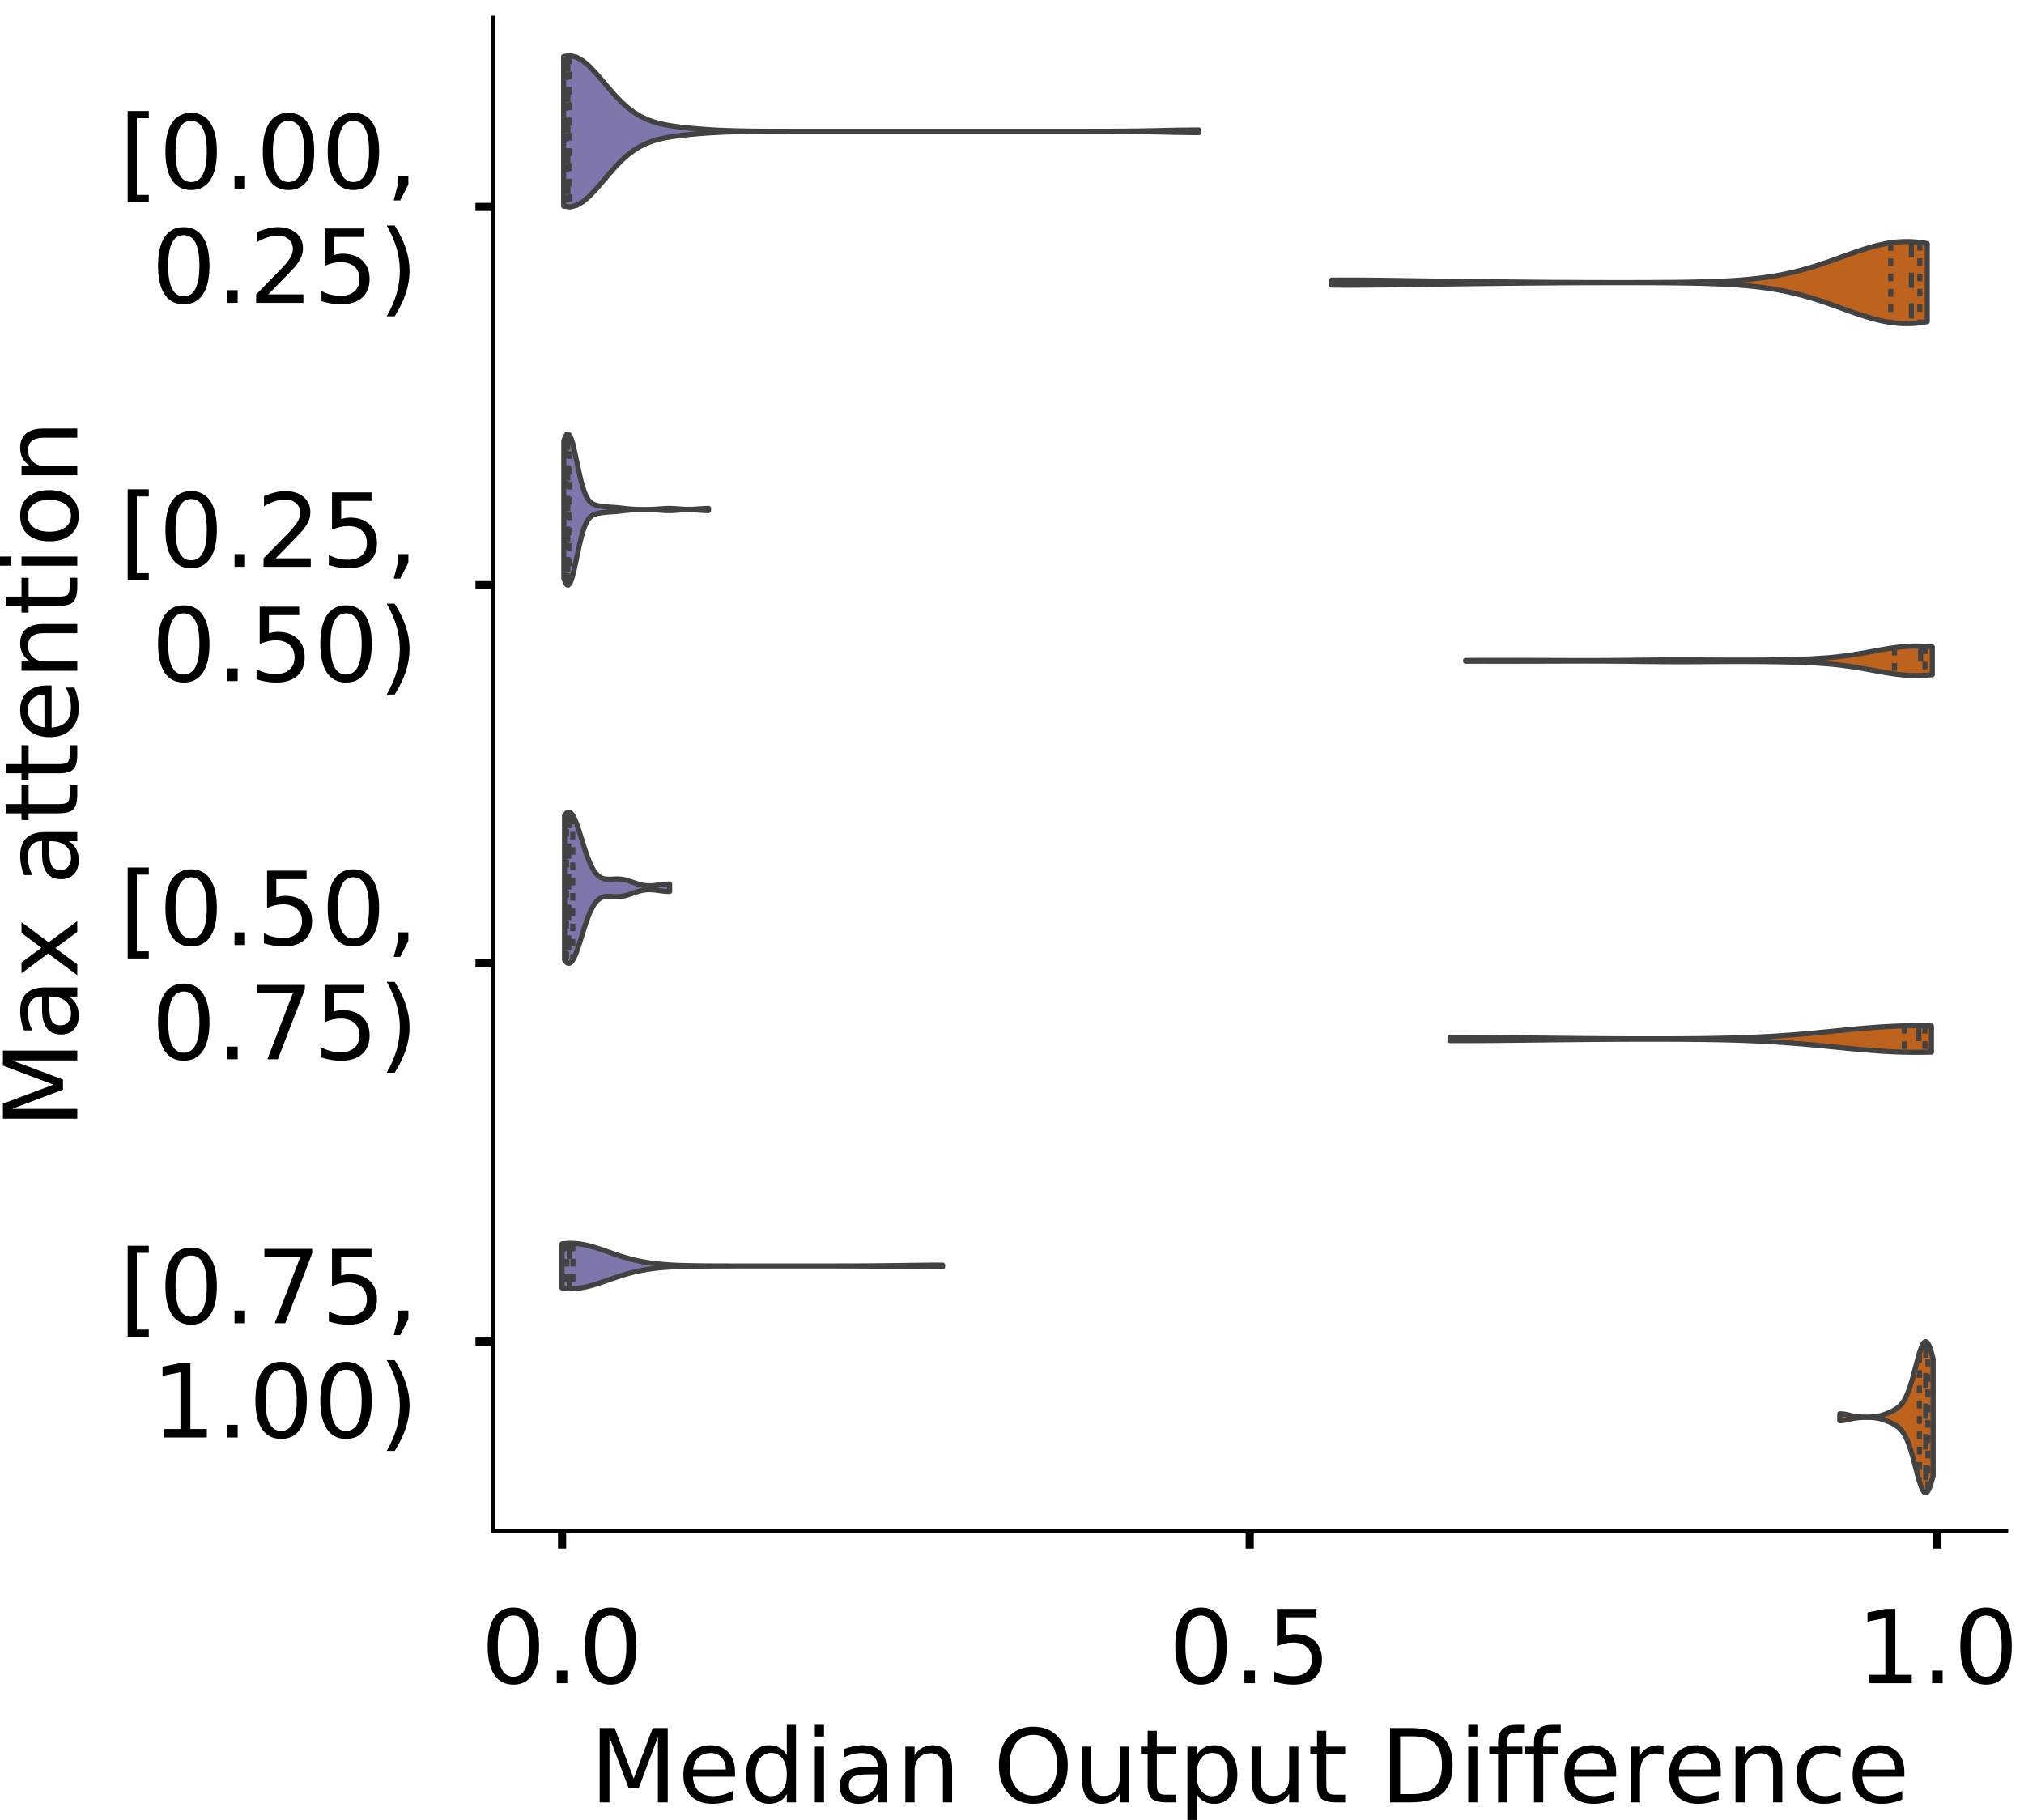 <?xml version="1.0" encoding="utf-8" standalone="no"?>
<!DOCTYPE svg PUBLIC "-//W3C//DTD SVG 1.1//EN"
  "http://www.w3.org/Graphics/SVG/1.1/DTD/svg11.dtd">
<!-- Created with matplotlib (https://matplotlib.org/) -->
<svg height="356.753pt" version="1.1" viewBox="0 0 396.753 356.753" width="396.753pt" xmlns="http://www.w3.org/2000/svg" xmlns:xlink="http://www.w3.org/1999/xlink">
 <defs>
  <style type="text/css">
*{stroke-linecap:butt;stroke-linejoin:round;}
  </style>
 </defs>
 <g id="figure_1">
  <g id="patch_1">
   <path d="M 0 356.753 
L 396.753 356.753 
L 396.753 0 
L 0 0 
z
" style="fill:#ffffff;"/>
  </g>
  <g id="axes_1">
   <g id="patch_2">
    <path d="M 96.7 300.053 
L 393.253 300.053 
L 393.253 3.5 
L 96.7 3.5 
z
" style="fill:#ffffff;"/>
   </g>
   <g id="PolyCollection_1">
    <defs>
     <path d="M 110.486 -316.341 
L 110.486 -345.683 
L 111.744 -345.839 
L 113.002 -345.542 
L 114.26 -344.825 
L 115.517 -343.759 
L 116.775 -342.442 
L 118.033 -340.985 
L 119.291 -339.495 
L 120.548 -338.064 
L 121.806 -336.762 
L 123.064 -335.631 
L 124.322 -334.687 
L 125.579 -333.927 
L 126.837 -333.332 
L 128.095 -332.874 
L 129.353 -332.523 
L 130.611 -332.253 
L 131.868 -332.04 
L 133.126 -331.866 
L 134.384 -331.72 
L 135.642 -331.594 
L 136.899 -331.484 
L 138.157 -331.388 
L 139.415 -331.306 
L 140.673 -331.236 
L 141.93 -331.179 
L 143.188 -331.133 
L 144.446 -331.097 
L 145.704 -331.071 
L 146.961 -331.051 
L 148.219 -331.037 
L 149.477 -331.028 
L 150.735 -331.022 
L 151.992 -331.018 
L 153.25 -331.015 
L 154.508 -331.014 
L 155.766 -331.013 
L 157.023 -331.012 
L 158.281 -331.012 
L 159.539 -331.012 
L 160.797 -331.012 
L 162.054 -331.012 
L 163.312 -331.012 
L 164.57 -331.012 
L 165.828 -331.012 
L 167.085 -331.012 
L 168.343 -331.012 
L 169.601 -331.012 
L 170.859 -331.012 
L 172.116 -331.012 
L 173.374 -331.012 
L 174.632 -331.012 
L 175.89 -331.012 
L 177.147 -331.012 
L 178.405 -331.012 
L 179.663 -331.012 
L 180.921 -331.012 
L 182.178 -331.012 
L 183.436 -331.012 
L 184.694 -331.012 
L 185.952 -331.012 
L 187.209 -331.012 
L 188.467 -331.012 
L 189.725 -331.012 
L 190.983 -331.012 
L 192.24 -331.012 
L 193.498 -331.012 
L 194.756 -331.012 
L 196.014 -331.012 
L 197.271 -331.012 
L 198.529 -331.012 
L 199.787 -331.012 
L 201.045 -331.012 
L 202.302 -331.012 
L 203.56 -331.012 
L 204.818 -331.012 
L 206.076 -331.012 
L 207.333 -331.012 
L 208.591 -331.012 
L 209.849 -331.012 
L 211.107 -331.013 
L 212.364 -331.013 
L 213.622 -331.014 
L 214.88 -331.016 
L 216.138 -331.019 
L 217.395 -331.023 
L 218.653 -331.029 
L 219.911 -331.038 
L 221.169 -331.049 
L 222.426 -331.064 
L 223.684 -331.083 
L 224.942 -331.105 
L 226.2 -331.131 
L 227.457 -331.158 
L 228.715 -331.186 
L 229.973 -331.213 
L 231.231 -331.236 
L 232.488 -331.254 
L 233.746 -331.265 
L 235.004 -331.269 
L 235.004 -330.755 
L 235.004 -330.755 
L 233.746 -330.758 
L 232.488 -330.769 
L 231.231 -330.788 
L 229.973 -330.811 
L 228.715 -330.838 
L 227.457 -330.866 
L 226.2 -330.893 
L 224.942 -330.919 
L 223.684 -330.941 
L 222.426 -330.96 
L 221.169 -330.975 
L 219.911 -330.986 
L 218.653 -330.995 
L 217.395 -331.001 
L 216.138 -331.005 
L 214.88 -331.008 
L 213.622 -331.009 
L 212.364 -331.01 
L 211.107 -331.011 
L 209.849 -331.011 
L 208.591 -331.012 
L 207.333 -331.012 
L 206.076 -331.012 
L 204.818 -331.012 
L 203.56 -331.012 
L 202.302 -331.012 
L 201.045 -331.012 
L 199.787 -331.012 
L 198.529 -331.012 
L 197.271 -331.012 
L 196.014 -331.012 
L 194.756 -331.012 
L 193.498 -331.012 
L 192.24 -331.012 
L 190.983 -331.012 
L 189.725 -331.012 
L 188.467 -331.012 
L 187.209 -331.012 
L 185.952 -331.012 
L 184.694 -331.012 
L 183.436 -331.012 
L 182.178 -331.012 
L 180.921 -331.012 
L 179.663 -331.012 
L 178.405 -331.012 
L 177.147 -331.012 
L 175.89 -331.012 
L 174.632 -331.012 
L 173.374 -331.012 
L 172.116 -331.012 
L 170.859 -331.012 
L 169.601 -331.012 
L 168.343 -331.012 
L 167.085 -331.012 
L 165.828 -331.012 
L 164.57 -331.012 
L 163.312 -331.012 
L 162.054 -331.012 
L 160.797 -331.012 
L 159.539 -331.012 
L 158.281 -331.012 
L 157.023 -331.011 
L 155.766 -331.011 
L 154.508 -331.01 
L 153.25 -331.008 
L 151.992 -331.006 
L 150.735 -331.002 
L 149.477 -330.996 
L 148.219 -330.986 
L 146.961 -330.973 
L 145.704 -330.953 
L 144.446 -330.926 
L 143.188 -330.891 
L 141.93 -330.845 
L 140.673 -330.788 
L 139.415 -330.718 
L 138.157 -330.636 
L 136.899 -330.54 
L 135.642 -330.43 
L 134.384 -330.304 
L 133.126 -330.157 
L 131.868 -329.984 
L 130.611 -329.771 
L 129.353 -329.5 
L 128.095 -329.15 
L 126.837 -328.692 
L 125.579 -328.097 
L 124.322 -327.337 
L 123.064 -326.393 
L 121.806 -325.262 
L 120.548 -323.959 
L 119.291 -322.528 
L 118.033 -321.038 
L 116.775 -319.581 
L 115.517 -318.265 
L 114.26 -317.199 
L 113.002 -316.482 
L 111.744 -316.184 
L 110.486 -316.341 
z
" id="mcea68ab63d" style="stroke:#424242;"/>
    </defs>
    <g clip-path="url(#p27e01ca721)">
     <use style="fill:#7c78ab;stroke:#424242;" x="0" xlink:href="#mcea68ab63d" y="356.753"/>
    </g>
   </g>
   <g id="PolyCollection_2">
    <defs>
     <path d="M 261.026 -300.867 
L 261.026 -301.846 
L 262.205 -301.855 
L 263.385 -301.86 
L 264.564 -301.862 
L 265.743 -301.86 
L 266.923 -301.854 
L 268.102 -301.845 
L 269.281 -301.834 
L 270.461 -301.821 
L 271.64 -301.805 
L 272.82 -301.788 
L 273.999 -301.771 
L 275.178 -301.752 
L 276.358 -301.734 
L 277.537 -301.716 
L 278.716 -301.698 
L 279.896 -301.68 
L 281.075 -301.663 
L 282.254 -301.647 
L 283.434 -301.631 
L 284.613 -301.615 
L 285.793 -301.6 
L 286.972 -301.586 
L 288.151 -301.572 
L 289.331 -301.558 
L 290.51 -301.544 
L 291.689 -301.531 
L 292.869 -301.517 
L 294.048 -301.504 
L 295.227 -301.492 
L 296.407 -301.479 
L 297.586 -301.467 
L 298.766 -301.455 
L 299.945 -301.444 
L 301.124 -301.434 
L 302.304 -301.424 
L 303.483 -301.415 
L 304.662 -301.407 
L 305.842 -301.4 
L 307.021 -301.393 
L 308.2 -301.387 
L 309.38 -301.382 
L 310.559 -301.378 
L 311.739 -301.375 
L 312.918 -301.372 
L 314.097 -301.369 
L 315.277 -301.368 
L 316.456 -301.367 
L 317.635 -301.367 
L 318.815 -301.367 
L 319.994 -301.368 
L 321.173 -301.37 
L 322.353 -301.373 
L 323.532 -301.377 
L 324.712 -301.383 
L 325.891 -301.39 
L 327.07 -301.398 
L 328.25 -301.409 
L 329.429 -301.423 
L 330.608 -301.44 
L 331.788 -301.46 
L 332.967 -301.485 
L 334.146 -301.516 
L 335.326 -301.552 
L 336.505 -301.595 
L 337.685 -301.647 
L 338.864 -301.709 
L 340.043 -301.781 
L 341.223 -301.866 
L 342.402 -301.965 
L 343.581 -302.081 
L 344.761 -302.214 
L 345.94 -302.367 
L 347.119 -302.541 
L 348.299 -302.738 
L 349.478 -302.959 
L 350.658 -303.207 
L 351.837 -303.48 
L 353.016 -303.78 
L 354.196 -304.106 
L 355.375 -304.457 
L 356.554 -304.831 
L 357.734 -305.225 
L 358.913 -305.634 
L 360.092 -306.055 
L 361.272 -306.481 
L 362.451 -306.905 
L 363.631 -307.32 
L 364.81 -307.719 
L 365.989 -308.093 
L 367.169 -308.434 
L 368.348 -308.734 
L 369.527 -308.986 
L 370.707 -309.183 
L 371.886 -309.319 
L 373.066 -309.392 
L 374.245 -309.397 
L 375.424 -309.336 
L 376.604 -309.207 
L 377.783 -309.016 
L 377.783 -293.697 
L 377.783 -293.697 
L 376.604 -293.506 
L 375.424 -293.377 
L 374.245 -293.316 
L 373.066 -293.321 
L 371.886 -293.394 
L 370.707 -293.53 
L 369.527 -293.727 
L 368.348 -293.979 
L 367.169 -294.279 
L 365.989 -294.62 
L 364.81 -294.994 
L 363.631 -295.393 
L 362.451 -295.808 
L 361.272 -296.232 
L 360.092 -296.658 
L 358.913 -297.079 
L 357.734 -297.488 
L 356.554 -297.882 
L 355.375 -298.256 
L 354.196 -298.607 
L 353.016 -298.933 
L 351.837 -299.233 
L 350.658 -299.506 
L 349.478 -299.754 
L 348.299 -299.975 
L 347.119 -300.172 
L 345.94 -300.346 
L 344.761 -300.499 
L 343.581 -300.632 
L 342.402 -300.748 
L 341.223 -300.847 
L 340.043 -300.932 
L 338.864 -301.004 
L 337.685 -301.066 
L 336.505 -301.118 
L 335.326 -301.161 
L 334.146 -301.197 
L 332.967 -301.228 
L 331.788 -301.253 
L 330.608 -301.273 
L 329.429 -301.29 
L 328.25 -301.304 
L 327.07 -301.315 
L 325.891 -301.323 
L 324.712 -301.33 
L 323.532 -301.336 
L 322.353 -301.34 
L 321.173 -301.343 
L 319.994 -301.345 
L 318.815 -301.346 
L 317.635 -301.346 
L 316.456 -301.346 
L 315.277 -301.345 
L 314.097 -301.344 
L 312.918 -301.341 
L 311.739 -301.338 
L 310.559 -301.335 
L 309.38 -301.331 
L 308.2 -301.326 
L 307.021 -301.32 
L 305.842 -301.313 
L 304.662 -301.306 
L 303.483 -301.298 
L 302.304 -301.289 
L 301.124 -301.279 
L 299.945 -301.269 
L 298.766 -301.258 
L 297.586 -301.246 
L 296.407 -301.234 
L 295.227 -301.221 
L 294.048 -301.209 
L 292.869 -301.196 
L 291.689 -301.182 
L 290.51 -301.169 
L 289.331 -301.155 
L 288.151 -301.141 
L 286.972 -301.127 
L 285.793 -301.113 
L 284.613 -301.098 
L 283.434 -301.082 
L 282.254 -301.066 
L 281.075 -301.05 
L 279.896 -301.033 
L 278.716 -301.015 
L 277.537 -300.997 
L 276.358 -300.979 
L 275.178 -300.961 
L 273.999 -300.942 
L 272.82 -300.925 
L 271.64 -300.908 
L 270.461 -300.892 
L 269.281 -300.879 
L 268.102 -300.868 
L 266.923 -300.859 
L 265.743 -300.853 
L 264.564 -300.851 
L 263.385 -300.853 
L 262.205 -300.858 
L 261.026 -300.867 
z
" id="m9a89333b16" style="stroke:#424242;"/>
    </defs>
    <g clip-path="url(#p27e01ca721)">
     <use style="fill:#be631d;stroke:#424242;" x="0" xlink:href="#m9a89333b16" y="356.753"/>
    </g>
   </g>
   <g id="PolyCollection_3">
    <defs>
     <path d="M 110.519 -243.429 
L 110.519 -270.318 
L 110.805 -271.123 
L 111.092 -271.595 
L 111.378 -271.701 
L 111.665 -271.435 
L 111.952 -270.821 
L 112.238 -269.907 
L 112.525 -268.762 
L 112.811 -267.466 
L 113.098 -266.099 
L 113.384 -264.74 
L 113.671 -263.45 
L 113.958 -262.279 
L 114.244 -261.255 
L 114.531 -260.392 
L 114.817 -259.687 
L 115.104 -259.13 
L 115.391 -258.7 
L 115.677 -258.375 
L 115.964 -258.135 
L 116.25 -257.958 
L 116.537 -257.827 
L 116.823 -257.729 
L 117.11 -257.653 
L 117.397 -257.593 
L 117.683 -257.544 
L 117.97 -257.502 
L 118.256 -257.466 
L 118.543 -257.434 
L 118.829 -257.407 
L 119.116 -257.382 
L 119.403 -257.36 
L 119.689 -257.339 
L 119.976 -257.319 
L 120.262 -257.298 
L 120.549 -257.277 
L 120.835 -257.253 
L 121.122 -257.228 
L 121.409 -257.201 
L 121.695 -257.171 
L 121.982 -257.14 
L 122.268 -257.108 
L 122.555 -257.076 
L 122.842 -257.045 
L 123.128 -257.016 
L 123.415 -256.989 
L 123.701 -256.965 
L 123.988 -256.944 
L 124.274 -256.927 
L 124.561 -256.913 
L 124.848 -256.902 
L 125.134 -256.894 
L 125.421 -256.888 
L 125.707 -256.884 
L 125.994 -256.882 
L 126.28 -256.881 
L 126.567 -256.882 
L 126.854 -256.884 
L 127.14 -256.889 
L 127.427 -256.895 
L 127.713 -256.903 
L 128 -256.914 
L 128.287 -256.928 
L 128.573 -256.944 
L 128.86 -256.962 
L 129.146 -256.983 
L 129.433 -257.004 
L 129.719 -257.026 
L 130.006 -257.046 
L 130.293 -257.064 
L 130.579 -257.078 
L 130.866 -257.087 
L 131.152 -257.091 
L 131.439 -257.088 
L 131.725 -257.08 
L 132.012 -257.067 
L 132.299 -257.05 
L 132.585 -257.03 
L 132.872 -257.009 
L 133.158 -256.988 
L 133.445 -256.968 
L 133.732 -256.95 
L 134.018 -256.935 
L 134.305 -256.923 
L 134.591 -256.915 
L 134.878 -256.912 
L 135.164 -256.912 
L 135.451 -256.916 
L 135.738 -256.924 
L 136.024 -256.935 
L 136.311 -256.95 
L 136.597 -256.968 
L 136.884 -256.988 
L 137.17 -257.009 
L 137.457 -257.031 
L 137.744 -257.05 
L 138.03 -257.067 
L 138.317 -257.08 
L 138.603 -257.088 
L 138.89 -257.091 
L 138.89 -256.656 
L 138.89 -256.656 
L 138.603 -256.659 
L 138.317 -256.667 
L 138.03 -256.68 
L 137.744 -256.697 
L 137.457 -256.716 
L 137.17 -256.738 
L 136.884 -256.759 
L 136.597 -256.779 
L 136.311 -256.797 
L 136.024 -256.812 
L 135.738 -256.823 
L 135.451 -256.831 
L 135.164 -256.835 
L 134.878 -256.835 
L 134.591 -256.832 
L 134.305 -256.824 
L 134.018 -256.812 
L 133.732 -256.797 
L 133.445 -256.779 
L 133.158 -256.759 
L 132.872 -256.738 
L 132.585 -256.717 
L 132.299 -256.697 
L 132.012 -256.68 
L 131.725 -256.667 
L 131.439 -256.659 
L 131.152 -256.656 
L 130.866 -256.66 
L 130.579 -256.669 
L 130.293 -256.683 
L 130.006 -256.701 
L 129.719 -256.721 
L 129.433 -256.743 
L 129.146 -256.764 
L 128.86 -256.785 
L 128.573 -256.803 
L 128.287 -256.819 
L 128 -256.833 
L 127.713 -256.844 
L 127.427 -256.852 
L 127.14 -256.858 
L 126.854 -256.863 
L 126.567 -256.865 
L 126.28 -256.866 
L 125.994 -256.865 
L 125.707 -256.863 
L 125.421 -256.859 
L 125.134 -256.853 
L 124.848 -256.845 
L 124.561 -256.834 
L 124.274 -256.82 
L 123.988 -256.803 
L 123.701 -256.782 
L 123.415 -256.758 
L 123.128 -256.731 
L 122.842 -256.702 
L 122.555 -256.671 
L 122.268 -256.639 
L 121.982 -256.607 
L 121.695 -256.576 
L 121.409 -256.546 
L 121.122 -256.519 
L 120.835 -256.494 
L 120.549 -256.47 
L 120.262 -256.449 
L 119.976 -256.428 
L 119.689 -256.408 
L 119.403 -256.387 
L 119.116 -256.365 
L 118.829 -256.34 
L 118.543 -256.313 
L 118.256 -256.281 
L 117.97 -256.245 
L 117.683 -256.203 
L 117.397 -256.154 
L 117.11 -256.094 
L 116.823 -256.018 
L 116.537 -255.92 
L 116.25 -255.789 
L 115.964 -255.612 
L 115.677 -255.372 
L 115.391 -255.047 
L 115.104 -254.617 
L 114.817 -254.06 
L 114.531 -253.355 
L 114.244 -252.492 
L 113.958 -251.468 
L 113.671 -250.297 
L 113.384 -249.007 
L 113.098 -247.648 
L 112.811 -246.281 
L 112.525 -244.985 
L 112.238 -243.84 
L 111.952 -242.926 
L 111.665 -242.312 
L 111.378 -242.046 
L 111.092 -242.152 
L 110.805 -242.624 
L 110.519 -243.429 
z
" id="m4e1ef1787b" style="stroke:#424242;"/>
    </defs>
    <g clip-path="url(#p27e01ca721)">
     <use style="fill:#7c78ab;stroke:#424242;" x="0" xlink:href="#m4e1ef1787b" y="356.753"/>
    </g>
   </g>
   <g id="PolyCollection_4">
    <defs>
     <path d="M 287.284 -227.143 
L 287.284 -227.294 
L 288.208 -227.296 
L 289.132 -227.298 
L 290.056 -227.3 
L 290.98 -227.301 
L 291.905 -227.302 
L 292.829 -227.303 
L 293.753 -227.304 
L 294.677 -227.304 
L 295.601 -227.303 
L 296.526 -227.303 
L 297.45 -227.302 
L 298.374 -227.301 
L 299.298 -227.3 
L 300.222 -227.298 
L 301.147 -227.296 
L 302.071 -227.294 
L 302.995 -227.291 
L 303.919 -227.288 
L 304.844 -227.285 
L 305.768 -227.282 
L 306.692 -227.279 
L 307.616 -227.276 
L 308.54 -227.273 
L 309.465 -227.271 
L 310.389 -227.27 
L 311.313 -227.27 
L 312.237 -227.271 
L 313.161 -227.273 
L 314.086 -227.277 
L 315.01 -227.282 
L 315.934 -227.288 
L 316.858 -227.295 
L 317.782 -227.303 
L 318.707 -227.313 
L 319.631 -227.323 
L 320.555 -227.334 
L 321.479 -227.344 
L 322.403 -227.355 
L 323.328 -227.365 
L 324.252 -227.375 
L 325.176 -227.383 
L 326.1 -227.39 
L 327.024 -227.396 
L 327.949 -227.399 
L 328.873 -227.401 
L 329.797 -227.401 
L 330.721 -227.4 
L 331.645 -227.397 
L 332.57 -227.393 
L 333.494 -227.387 
L 334.418 -227.381 
L 335.342 -227.375 
L 336.266 -227.369 
L 337.191 -227.363 
L 338.115 -227.358 
L 339.039 -227.355 
L 339.963 -227.352 
L 340.887 -227.352 
L 341.812 -227.352 
L 342.736 -227.355 
L 343.66 -227.359 
L 344.584 -227.366 
L 345.508 -227.374 
L 346.433 -227.384 
L 347.357 -227.396 
L 348.281 -227.41 
L 349.205 -227.426 
L 350.129 -227.444 
L 351.054 -227.466 
L 351.978 -227.491 
L 352.902 -227.52 
L 353.826 -227.554 
L 354.751 -227.593 
L 355.675 -227.64 
L 356.599 -227.695 
L 357.523 -227.758 
L 358.447 -227.832 
L 359.372 -227.917 
L 360.296 -228.014 
L 361.22 -228.124 
L 362.144 -228.246 
L 363.068 -228.38 
L 363.993 -228.525 
L 364.917 -228.681 
L 365.841 -228.844 
L 366.765 -229.012 
L 367.689 -229.182 
L 368.614 -229.35 
L 369.538 -229.511 
L 370.462 -229.661 
L 371.386 -229.796 
L 372.31 -229.911 
L 373.235 -230.002 
L 374.159 -230.067 
L 375.083 -230.101 
L 376.007 -230.104 
L 376.931 -230.076 
L 377.856 -230.016 
L 378.78 -229.927 
L 378.78 -224.51 
L 378.78 -224.51 
L 377.856 -224.42 
L 376.931 -224.36 
L 376.007 -224.332 
L 375.083 -224.335 
L 374.159 -224.37 
L 373.235 -224.434 
L 372.31 -224.525 
L 371.386 -224.64 
L 370.462 -224.775 
L 369.538 -224.925 
L 368.614 -225.087 
L 367.689 -225.254 
L 366.765 -225.424 
L 365.841 -225.592 
L 364.917 -225.756 
L 363.993 -225.911 
L 363.068 -226.057 
L 362.144 -226.191 
L 361.22 -226.313 
L 360.296 -226.422 
L 359.372 -226.519 
L 358.447 -226.604 
L 357.523 -226.678 
L 356.599 -226.742 
L 355.675 -226.796 
L 354.751 -226.843 
L 353.826 -226.883 
L 352.902 -226.917 
L 351.978 -226.946 
L 351.054 -226.97 
L 350.129 -226.992 
L 349.205 -227.011 
L 348.281 -227.027 
L 347.357 -227.041 
L 346.433 -227.052 
L 345.508 -227.062 
L 344.584 -227.071 
L 343.66 -227.077 
L 342.736 -227.081 
L 341.812 -227.084 
L 340.887 -227.085 
L 339.963 -227.084 
L 339.039 -227.082 
L 338.115 -227.078 
L 337.191 -227.073 
L 336.266 -227.067 
L 335.342 -227.061 
L 334.418 -227.055 
L 333.494 -227.049 
L 332.57 -227.044 
L 331.645 -227.039 
L 330.721 -227.036 
L 329.797 -227.035 
L 328.873 -227.035 
L 327.949 -227.037 
L 327.024 -227.041 
L 326.1 -227.046 
L 325.176 -227.053 
L 324.252 -227.061 
L 323.328 -227.071 
L 322.403 -227.081 
L 321.479 -227.092 
L 320.555 -227.103 
L 319.631 -227.113 
L 318.707 -227.124 
L 317.782 -227.133 
L 316.858 -227.141 
L 315.934 -227.149 
L 315.01 -227.155 
L 314.086 -227.16 
L 313.161 -227.163 
L 312.237 -227.165 
L 311.313 -227.166 
L 310.389 -227.166 
L 309.465 -227.165 
L 308.54 -227.163 
L 307.616 -227.161 
L 306.692 -227.158 
L 305.768 -227.155 
L 304.844 -227.152 
L 303.919 -227.148 
L 302.995 -227.145 
L 302.071 -227.143 
L 301.147 -227.14 
L 300.222 -227.138 
L 299.298 -227.137 
L 298.374 -227.135 
L 297.45 -227.134 
L 296.526 -227.133 
L 295.601 -227.133 
L 294.677 -227.133 
L 293.753 -227.133 
L 292.829 -227.133 
L 291.905 -227.134 
L 290.98 -227.135 
L 290.056 -227.136 
L 289.132 -227.138 
L 288.208 -227.14 
L 287.284 -227.143 
z
" id="m20635e3114" style="stroke:#424242;"/>
    </defs>
    <g clip-path="url(#p27e01ca721)">
     <use style="fill:#be631d;stroke:#424242;" x="0" xlink:href="#m20635e3114" y="356.753"/>
    </g>
   </g>
   <g id="PolyCollection_5">
    <defs>
     <path d="M 110.66 -168.609 
L 110.66 -196.861 
L 110.869 -197.167 
L 111.077 -197.388 
L 111.285 -197.521 
L 111.493 -197.563 
L 111.701 -197.514 
L 111.909 -197.375 
L 112.117 -197.15 
L 112.326 -196.843 
L 112.534 -196.46 
L 112.742 -196.008 
L 112.95 -195.496 
L 113.158 -194.933 
L 113.366 -194.328 
L 113.574 -193.692 
L 113.783 -193.035 
L 113.991 -192.366 
L 114.199 -191.695 
L 114.407 -191.03 
L 114.615 -190.379 
L 114.823 -189.75 
L 115.031 -189.149 
L 115.24 -188.579 
L 115.448 -188.046 
L 115.656 -187.551 
L 115.864 -187.097 
L 116.072 -186.684 
L 116.28 -186.313 
L 116.488 -185.983 
L 116.697 -185.692 
L 116.905 -185.439 
L 117.113 -185.222 
L 117.321 -185.037 
L 117.529 -184.883 
L 117.737 -184.756 
L 117.945 -184.655 
L 118.153 -184.575 
L 118.362 -184.514 
L 118.57 -184.47 
L 118.778 -184.44 
L 118.986 -184.421 
L 119.194 -184.413 
L 119.402 -184.411 
L 119.61 -184.415 
L 119.819 -184.423 
L 120.027 -184.433 
L 120.235 -184.443 
L 120.443 -184.453 
L 120.651 -184.46 
L 120.859 -184.463 
L 121.067 -184.463 
L 121.276 -184.457 
L 121.484 -184.445 
L 121.692 -184.427 
L 121.9 -184.402 
L 122.108 -184.37 
L 122.316 -184.332 
L 122.524 -184.287 
L 122.733 -184.235 
L 122.941 -184.178 
L 123.149 -184.116 
L 123.357 -184.049 
L 123.565 -183.98 
L 123.773 -183.907 
L 123.981 -183.834 
L 124.19 -183.76 
L 124.398 -183.686 
L 124.606 -183.614 
L 124.814 -183.545 
L 125.022 -183.478 
L 125.23 -183.416 
L 125.438 -183.359 
L 125.646 -183.307 
L 125.855 -183.261 
L 126.063 -183.221 
L 126.271 -183.188 
L 126.479 -183.161 
L 126.687 -183.14 
L 126.895 -183.127 
L 127.103 -183.119 
L 127.312 -183.117 
L 127.52 -183.121 
L 127.728 -183.13 
L 127.936 -183.144 
L 128.144 -183.162 
L 128.352 -183.184 
L 128.56 -183.208 
L 128.769 -183.234 
L 128.977 -183.262 
L 129.185 -183.291 
L 129.393 -183.319 
L 129.601 -183.346 
L 129.809 -183.372 
L 130.017 -183.396 
L 130.226 -183.417 
L 130.434 -183.435 
L 130.642 -183.448 
L 130.85 -183.458 
L 131.058 -183.463 
L 131.266 -183.464 
L 131.266 -182.006 
L 131.266 -182.006 
L 131.058 -182.007 
L 130.85 -182.012 
L 130.642 -182.022 
L 130.434 -182.036 
L 130.226 -182.053 
L 130.017 -182.074 
L 129.809 -182.098 
L 129.601 -182.124 
L 129.393 -182.152 
L 129.185 -182.18 
L 128.977 -182.208 
L 128.769 -182.236 
L 128.56 -182.262 
L 128.352 -182.287 
L 128.144 -182.308 
L 127.936 -182.326 
L 127.728 -182.34 
L 127.52 -182.349 
L 127.312 -182.353 
L 127.103 -182.351 
L 126.895 -182.344 
L 126.687 -182.33 
L 126.479 -182.309 
L 126.271 -182.282 
L 126.063 -182.249 
L 125.855 -182.209 
L 125.646 -182.163 
L 125.438 -182.111 
L 125.23 -182.054 
L 125.022 -181.992 
L 124.814 -181.926 
L 124.606 -181.856 
L 124.398 -181.784 
L 124.19 -181.711 
L 123.981 -181.637 
L 123.773 -181.563 
L 123.565 -181.491 
L 123.357 -181.421 
L 123.149 -181.354 
L 122.941 -181.292 
L 122.733 -181.235 
L 122.524 -181.184 
L 122.316 -181.139 
L 122.108 -181.1 
L 121.9 -181.068 
L 121.692 -181.043 
L 121.484 -181.025 
L 121.276 -181.014 
L 121.067 -181.008 
L 120.859 -181.007 
L 120.651 -181.011 
L 120.443 -181.018 
L 120.235 -181.027 
L 120.027 -181.037 
L 119.819 -181.047 
L 119.61 -181.055 
L 119.402 -181.059 
L 119.194 -181.058 
L 118.986 -181.049 
L 118.778 -181.031 
L 118.57 -181.001 
L 118.362 -180.957 
L 118.153 -180.896 
L 117.945 -180.816 
L 117.737 -180.714 
L 117.529 -180.587 
L 117.321 -180.433 
L 117.113 -180.249 
L 116.905 -180.031 
L 116.697 -179.778 
L 116.488 -179.487 
L 116.28 -179.157 
L 116.072 -178.786 
L 115.864 -178.373 
L 115.656 -177.919 
L 115.448 -177.425 
L 115.24 -176.891 
L 115.031 -176.322 
L 114.823 -175.72 
L 114.615 -175.091 
L 114.407 -174.441 
L 114.199 -173.776 
L 113.991 -173.105 
L 113.783 -172.436 
L 113.574 -171.778 
L 113.366 -171.142 
L 113.158 -170.538 
L 112.95 -169.974 
L 112.742 -169.462 
L 112.534 -169.01 
L 112.326 -168.627 
L 112.117 -168.32 
L 111.909 -168.095 
L 111.701 -167.956 
L 111.493 -167.907 
L 111.285 -167.95 
L 111.077 -168.082 
L 110.869 -168.303 
L 110.66 -168.609 
z
" id="m2e205c0f30" style="stroke:#424242;"/>
    </defs>
    <g clip-path="url(#p27e01ca721)">
     <use style="fill:#7c78ab;stroke:#424242;" x="0" xlink:href="#m2e205c0f30" y="356.753"/>
    </g>
   </g>
   <g id="PolyCollection_6">
    <defs>
     <path d="M 284.244 -152.773 
L 284.244 -153.387 
L 285.197 -153.388 
L 286.15 -153.389 
L 287.104 -153.388 
L 288.057 -153.386 
L 289.01 -153.383 
L 289.963 -153.379 
L 290.916 -153.373 
L 291.869 -153.367 
L 292.823 -153.36 
L 293.776 -153.352 
L 294.729 -153.344 
L 295.682 -153.335 
L 296.635 -153.325 
L 297.588 -153.315 
L 298.541 -153.304 
L 299.495 -153.293 
L 300.448 -153.282 
L 301.401 -153.271 
L 302.354 -153.259 
L 303.307 -153.248 
L 304.26 -153.237 
L 305.214 -153.226 
L 306.167 -153.216 
L 307.12 -153.205 
L 308.073 -153.195 
L 309.026 -153.186 
L 309.979 -153.177 
L 310.933 -153.169 
L 311.886 -153.161 
L 312.839 -153.153 
L 313.792 -153.146 
L 314.745 -153.14 
L 315.698 -153.134 
L 316.651 -153.129 
L 317.605 -153.125 
L 318.558 -153.121 
L 319.511 -153.117 
L 320.464 -153.115 
L 321.417 -153.113 
L 322.37 -153.111 
L 323.324 -153.111 
L 324.277 -153.111 
L 325.23 -153.111 
L 326.183 -153.113 
L 327.136 -153.116 
L 328.089 -153.119 
L 329.043 -153.124 
L 329.996 -153.129 
L 330.949 -153.136 
L 331.902 -153.145 
L 332.855 -153.155 
L 333.808 -153.166 
L 334.762 -153.18 
L 335.715 -153.195 
L 336.668 -153.213 
L 337.621 -153.233 
L 338.574 -153.255 
L 339.527 -153.281 
L 340.48 -153.309 
L 341.434 -153.341 
L 342.387 -153.375 
L 343.34 -153.414 
L 344.293 -153.456 
L 345.246 -153.502 
L 346.199 -153.552 
L 347.153 -153.606 
L 348.106 -153.664 
L 349.059 -153.727 
L 350.012 -153.793 
L 350.965 -153.864 
L 351.918 -153.938 
L 352.872 -154.016 
L 353.825 -154.098 
L 354.778 -154.183 
L 355.731 -154.271 
L 356.684 -154.361 
L 357.637 -154.453 
L 358.591 -154.546 
L 359.544 -154.64 
L 360.497 -154.735 
L 361.45 -154.829 
L 362.403 -154.921 
L 363.356 -155.012 
L 364.309 -155.1 
L 365.263 -155.184 
L 366.216 -155.264 
L 367.169 -155.339 
L 368.122 -155.408 
L 369.075 -155.471 
L 370.028 -155.526 
L 370.982 -155.575 
L 371.935 -155.615 
L 372.888 -155.646 
L 373.841 -155.668 
L 374.794 -155.682 
L 375.747 -155.686 
L 376.701 -155.681 
L 377.654 -155.666 
L 378.607 -155.643 
L 378.607 -150.517 
L 378.607 -150.517 
L 377.654 -150.493 
L 376.701 -150.479 
L 375.747 -150.474 
L 374.794 -150.478 
L 373.841 -150.491 
L 372.888 -150.514 
L 371.935 -150.545 
L 370.982 -150.585 
L 370.028 -150.633 
L 369.075 -150.689 
L 368.122 -150.752 
L 367.169 -150.821 
L 366.216 -150.896 
L 365.263 -150.976 
L 364.309 -151.06 
L 363.356 -151.148 
L 362.403 -151.238 
L 361.45 -151.331 
L 360.497 -151.425 
L 359.544 -151.519 
L 358.591 -151.613 
L 357.637 -151.707 
L 356.684 -151.799 
L 355.731 -151.889 
L 354.778 -151.977 
L 353.825 -152.062 
L 352.872 -152.143 
L 351.918 -152.222 
L 350.965 -152.296 
L 350.012 -152.367 
L 349.059 -152.433 
L 348.106 -152.495 
L 347.153 -152.554 
L 346.199 -152.608 
L 345.246 -152.658 
L 344.293 -152.704 
L 343.34 -152.746 
L 342.387 -152.784 
L 341.434 -152.819 
L 340.48 -152.851 
L 339.527 -152.879 
L 338.574 -152.904 
L 337.621 -152.927 
L 336.668 -152.947 
L 335.715 -152.965 
L 334.762 -152.98 
L 333.808 -152.993 
L 332.855 -153.005 
L 331.902 -153.015 
L 330.949 -153.023 
L 329.996 -153.03 
L 329.043 -153.036 
L 328.089 -153.04 
L 327.136 -153.044 
L 326.183 -153.047 
L 325.23 -153.048 
L 324.277 -153.049 
L 323.324 -153.049 
L 322.37 -153.048 
L 321.417 -153.047 
L 320.464 -153.045 
L 319.511 -153.042 
L 318.558 -153.039 
L 317.605 -153.035 
L 316.651 -153.031 
L 315.698 -153.025 
L 314.745 -153.02 
L 313.792 -153.013 
L 312.839 -153.007 
L 311.886 -152.999 
L 310.933 -152.991 
L 309.979 -152.983 
L 309.026 -152.974 
L 308.073 -152.964 
L 307.12 -152.954 
L 306.167 -152.944 
L 305.214 -152.933 
L 304.26 -152.923 
L 303.307 -152.912 
L 302.354 -152.9 
L 301.401 -152.889 
L 300.448 -152.878 
L 299.495 -152.867 
L 298.541 -152.856 
L 297.588 -152.845 
L 296.635 -152.835 
L 295.682 -152.825 
L 294.729 -152.816 
L 293.776 -152.807 
L 292.823 -152.799 
L 291.869 -152.792 
L 290.916 -152.786 
L 289.963 -152.781 
L 289.01 -152.777 
L 288.057 -152.774 
L 287.104 -152.772 
L 286.15 -152.771 
L 285.197 -152.771 
L 284.244 -152.773 
z
" id="ma089f0de7c" style="stroke:#424242;"/>
    </defs>
    <g clip-path="url(#p27e01ca721)">
     <use style="fill:#be631d;stroke:#424242;" x="0" xlink:href="#ma089f0de7c" y="356.753"/>
    </g>
   </g>
   <g id="PolyCollection_7">
    <defs>
     <path d="M 110.165 -104.265 
L 110.165 -112.929 
L 110.918 -113.01 
L 111.672 -113.046 
L 112.426 -113.036 
L 113.179 -112.981 
L 113.933 -112.882 
L 114.686 -112.743 
L 115.44 -112.568 
L 116.194 -112.364 
L 116.947 -112.135 
L 117.701 -111.888 
L 118.454 -111.63 
L 119.208 -111.365 
L 119.962 -111.101 
L 120.715 -110.842 
L 121.469 -110.593 
L 122.222 -110.356 
L 122.976 -110.134 
L 123.73 -109.929 
L 124.483 -109.743 
L 125.237 -109.575 
L 125.99 -109.425 
L 126.744 -109.294 
L 127.498 -109.179 
L 128.251 -109.08 
L 129.005 -108.994 
L 129.758 -108.922 
L 130.512 -108.861 
L 131.266 -108.81 
L 132.019 -108.768 
L 132.773 -108.733 
L 133.526 -108.705 
L 134.28 -108.682 
L 135.034 -108.663 
L 135.787 -108.648 
L 136.541 -108.636 
L 137.294 -108.627 
L 138.048 -108.62 
L 138.802 -108.614 
L 139.555 -108.61 
L 140.309 -108.606 
L 141.062 -108.604 
L 141.816 -108.602 
L 142.57 -108.6 
L 143.323 -108.599 
L 144.077 -108.599 
L 144.83 -108.598 
L 145.584 -108.598 
L 146.338 -108.597 
L 147.091 -108.597 
L 147.845 -108.597 
L 148.598 -108.597 
L 149.352 -108.597 
L 150.106 -108.597 
L 150.859 -108.597 
L 151.613 -108.597 
L 152.366 -108.597 
L 153.12 -108.597 
L 153.874 -108.597 
L 154.627 -108.597 
L 155.381 -108.597 
L 156.134 -108.597 
L 156.888 -108.597 
L 157.642 -108.597 
L 158.395 -108.597 
L 159.149 -108.597 
L 159.902 -108.597 
L 160.656 -108.597 
L 161.41 -108.598 
L 162.163 -108.598 
L 162.917 -108.599 
L 163.67 -108.599 
L 164.424 -108.6 
L 165.178 -108.601 
L 165.931 -108.602 
L 166.685 -108.604 
L 167.438 -108.606 
L 168.192 -108.609 
L 168.946 -108.612 
L 169.699 -108.616 
L 170.453 -108.621 
L 171.206 -108.626 
L 171.96 -108.633 
L 172.714 -108.64 
L 173.467 -108.648 
L 174.221 -108.657 
L 174.974 -108.666 
L 175.728 -108.676 
L 176.482 -108.687 
L 177.235 -108.698 
L 177.989 -108.709 
L 178.742 -108.72 
L 179.496 -108.73 
L 180.25 -108.74 
L 181.003 -108.749 
L 181.757 -108.756 
L 182.51 -108.762 
L 183.264 -108.766 
L 184.018 -108.769 
L 184.771 -108.769 
L 184.771 -108.424 
L 184.771 -108.424 
L 184.018 -108.425 
L 183.264 -108.427 
L 182.51 -108.432 
L 181.757 -108.438 
L 181.003 -108.445 
L 180.25 -108.454 
L 179.496 -108.463 
L 178.742 -108.474 
L 177.989 -108.485 
L 177.235 -108.496 
L 176.482 -108.507 
L 175.728 -108.517 
L 174.974 -108.528 
L 174.221 -108.537 
L 173.467 -108.546 
L 172.714 -108.554 
L 171.96 -108.561 
L 171.206 -108.567 
L 170.453 -108.573 
L 169.699 -108.577 
L 168.946 -108.581 
L 168.192 -108.585 
L 167.438 -108.587 
L 166.685 -108.589 
L 165.931 -108.591 
L 165.178 -108.593 
L 164.424 -108.594 
L 163.67 -108.595 
L 162.917 -108.595 
L 162.163 -108.596 
L 161.41 -108.596 
L 160.656 -108.596 
L 159.902 -108.596 
L 159.149 -108.597 
L 158.395 -108.597 
L 157.642 -108.597 
L 156.888 -108.597 
L 156.134 -108.597 
L 155.381 -108.597 
L 154.627 -108.597 
L 153.874 -108.597 
L 153.12 -108.597 
L 152.366 -108.597 
L 151.613 -108.597 
L 150.859 -108.597 
L 150.106 -108.597 
L 149.352 -108.597 
L 148.598 -108.597 
L 147.845 -108.597 
L 147.091 -108.596 
L 146.338 -108.596 
L 145.584 -108.596 
L 144.83 -108.596 
L 144.077 -108.595 
L 143.323 -108.594 
L 142.57 -108.593 
L 141.816 -108.592 
L 141.062 -108.59 
L 140.309 -108.587 
L 139.555 -108.584 
L 138.802 -108.58 
L 138.048 -108.574 
L 137.294 -108.567 
L 136.541 -108.557 
L 135.787 -108.546 
L 135.034 -108.531 
L 134.28 -108.512 
L 133.526 -108.489 
L 132.773 -108.46 
L 132.019 -108.426 
L 131.266 -108.383 
L 130.512 -108.332 
L 129.758 -108.272 
L 129.005 -108.199 
L 128.251 -108.114 
L 127.498 -108.015 
L 126.744 -107.9 
L 125.99 -107.768 
L 125.237 -107.619 
L 124.483 -107.451 
L 123.73 -107.264 
L 122.976 -107.06 
L 122.222 -106.838 
L 121.469 -106.601 
L 120.715 -106.351 
L 119.962 -106.092 
L 119.208 -105.828 
L 118.454 -105.564 
L 117.701 -105.306 
L 116.947 -105.059 
L 116.194 -104.83 
L 115.44 -104.625 
L 114.686 -104.451 
L 113.933 -104.312 
L 113.179 -104.213 
L 112.426 -104.157 
L 111.672 -104.147 
L 110.918 -104.183 
L 110.165 -104.265 
z
" id="m81e8ba05a0" style="stroke:#424242;"/>
    </defs>
    <g clip-path="url(#p27e01ca721)">
     <use style="fill:#7c78ab;stroke:#424242;" x="0" xlink:href="#m81e8ba05a0" y="356.753"/>
    </g>
   </g>
   <g id="PolyCollection_8">
    <defs>
     <path d="M 360.635 -78.262 
L 360.635 -79.621 
L 360.82 -79.619 
L 361.005 -79.61 
L 361.19 -79.594 
L 361.375 -79.572 
L 361.56 -79.544 
L 361.745 -79.512 
L 361.93 -79.476 
L 362.115 -79.437 
L 362.3 -79.396 
L 362.485 -79.354 
L 362.669 -79.312 
L 362.854 -79.271 
L 363.039 -79.232 
L 363.224 -79.194 
L 363.409 -79.159 
L 363.594 -79.127 
L 363.779 -79.099 
L 363.964 -79.073 
L 364.149 -79.05 
L 364.334 -79.031 
L 364.519 -79.014 
L 364.704 -79.001 
L 364.889 -78.989 
L 365.074 -78.98 
L 365.259 -78.974 
L 365.444 -78.969 
L 365.629 -78.966 
L 365.814 -78.965 
L 365.998 -78.966 
L 366.183 -78.968 
L 366.368 -78.972 
L 366.553 -78.979 
L 366.738 -78.987 
L 366.923 -78.998 
L 367.108 -79.012 
L 367.293 -79.028 
L 367.478 -79.048 
L 367.663 -79.072 
L 367.848 -79.099 
L 368.033 -79.13 
L 368.218 -79.166 
L 368.403 -79.206 
L 368.588 -79.251 
L 368.773 -79.3 
L 368.958 -79.353 
L 369.143 -79.411 
L 369.328 -79.473 
L 369.512 -79.538 
L 369.697 -79.608 
L 369.882 -79.68 
L 370.067 -79.756 
L 370.252 -79.835 
L 370.437 -79.917 
L 370.622 -80.002 
L 370.807 -80.091 
L 370.992 -80.184 
L 371.177 -80.281 
L 371.362 -80.385 
L 371.547 -80.496 
L 371.732 -80.616 
L 371.917 -80.747 
L 372.102 -80.891 
L 372.287 -81.051 
L 372.472 -81.228 
L 372.657 -81.427 
L 372.841 -81.651 
L 373.026 -81.902 
L 373.211 -82.184 
L 373.396 -82.499 
L 373.581 -82.852 
L 373.766 -83.244 
L 373.951 -83.677 
L 374.136 -84.152 
L 374.321 -84.671 
L 374.506 -85.231 
L 374.691 -85.831 
L 374.876 -86.467 
L 375.061 -87.133 
L 375.246 -87.824 
L 375.431 -88.529 
L 375.616 -89.239 
L 375.801 -89.942 
L 375.986 -90.625 
L 376.17 -91.274 
L 376.355 -91.877 
L 376.54 -92.417 
L 376.725 -92.882 
L 376.91 -93.26 
L 377.095 -93.539 
L 377.28 -93.711 
L 377.465 -93.769 
L 377.65 -93.711 
L 377.835 -93.534 
L 378.02 -93.243 
L 378.205 -92.843 
L 378.39 -92.341 
L 378.575 -91.748 
L 378.76 -91.078 
L 378.945 -90.345 
L 378.945 -67.538 
L 378.945 -67.538 
L 378.76 -66.805 
L 378.575 -66.135 
L 378.39 -65.542 
L 378.205 -65.04 
L 378.02 -64.64 
L 377.835 -64.349 
L 377.65 -64.172 
L 377.465 -64.114 
L 377.28 -64.172 
L 377.095 -64.344 
L 376.91 -64.623 
L 376.725 -65.001 
L 376.54 -65.466 
L 376.355 -66.006 
L 376.17 -66.609 
L 375.986 -67.258 
L 375.801 -67.941 
L 375.616 -68.644 
L 375.431 -69.354 
L 375.246 -70.059 
L 375.061 -70.75 
L 374.876 -71.416 
L 374.691 -72.052 
L 374.506 -72.652 
L 374.321 -73.212 
L 374.136 -73.731 
L 373.951 -74.206 
L 373.766 -74.639 
L 373.581 -75.031 
L 373.396 -75.384 
L 373.211 -75.699 
L 373.026 -75.981 
L 372.841 -76.232 
L 372.657 -76.456 
L 372.472 -76.655 
L 372.287 -76.832 
L 372.102 -76.992 
L 371.917 -77.136 
L 371.732 -77.267 
L 371.547 -77.387 
L 371.362 -77.498 
L 371.177 -77.602 
L 370.992 -77.699 
L 370.807 -77.792 
L 370.622 -77.881 
L 370.437 -77.966 
L 370.252 -78.048 
L 370.067 -78.127 
L 369.882 -78.203 
L 369.697 -78.275 
L 369.512 -78.345 
L 369.328 -78.41 
L 369.143 -78.472 
L 368.958 -78.53 
L 368.773 -78.583 
L 368.588 -78.632 
L 368.403 -78.677 
L 368.218 -78.717 
L 368.033 -78.753 
L 367.848 -78.784 
L 367.663 -78.811 
L 367.478 -78.835 
L 367.293 -78.855 
L 367.108 -78.871 
L 366.923 -78.885 
L 366.738 -78.896 
L 366.553 -78.904 
L 366.368 -78.911 
L 366.183 -78.915 
L 365.998 -78.917 
L 365.814 -78.918 
L 365.629 -78.917 
L 365.444 -78.914 
L 365.259 -78.909 
L 365.074 -78.903 
L 364.889 -78.894 
L 364.704 -78.882 
L 364.519 -78.869 
L 364.334 -78.852 
L 364.149 -78.833 
L 363.964 -78.81 
L 363.779 -78.784 
L 363.594 -78.756 
L 363.409 -78.724 
L 363.224 -78.689 
L 363.039 -78.651 
L 362.854 -78.612 
L 362.669 -78.571 
L 362.485 -78.529 
L 362.3 -78.487 
L 362.115 -78.446 
L 361.93 -78.407 
L 361.745 -78.371 
L 361.56 -78.339 
L 361.375 -78.311 
L 361.19 -78.289 
L 361.005 -78.273 
L 360.82 -78.264 
L 360.635 -78.262 
z
" id="m0d2df26410" style="stroke:#424242;"/>
    </defs>
    <g clip-path="url(#p27e01ca721)">
     <use style="fill:#be631d;stroke:#424242;" x="0" xlink:href="#m0d2df26410" y="356.753"/>
    </g>
   </g>
   <g id="patch_3">
    <path clip-path="url(#p27e01ca721)" d="M 110.18 40.569 
L 110.18 40.569 
L 110.18 40.569 
L 110.18 40.569 
z
" style="fill:#7c78ab;stroke:#424242;stroke-linejoin:miter;stroke-width:0.5;"/>
   </g>
   <g id="patch_4">
    <path clip-path="url(#p27e01ca721)" d="M 110.18 40.569 
L 110.18 40.569 
L 110.18 40.569 
L 110.18 40.569 
z
" style="fill:#be631d;stroke:#424242;stroke-linejoin:miter;stroke-width:0.5;"/>
   </g>
   <g id="matplotlib.axis_1">
    <g id="xtick_1">
     <g id="line2d_1">
      <defs>
       <path d="M 0 0 
L 0 3.5 
" id="m45153f5d8f" style="stroke:#000000;stroke-width:1.6;"/>
      </defs>
      <g>
       <use style="stroke:#000000;stroke-width:1.6;" x="110.18" xlink:href="#m45153f5d8f" y="300.053"/>
      </g>
     </g>
     <g id="text_1">
      <!-- 0.0 -->
      <defs>
       <path d="M 31.781 66.406 
Q 24.172 66.406 20.328 58.906 
Q 16.5 51.422 16.5 36.375 
Q 16.5 21.391 20.328 13.891 
Q 24.172 6.391 31.781 6.391 
Q 39.453 6.391 43.281 13.891 
Q 47.125 21.391 47.125 36.375 
Q 47.125 51.422 43.281 58.906 
Q 39.453 66.406 31.781 66.406 
z
M 31.781 74.219 
Q 44.047 74.219 50.516 64.516 
Q 56.984 54.828 56.984 36.375 
Q 56.984 17.969 50.516 8.266 
Q 44.047 -1.422 31.781 -1.422 
Q 19.531 -1.422 13.062 8.266 
Q 6.594 17.969 6.594 36.375 
Q 6.594 54.828 13.062 64.516 
Q 19.531 74.219 31.781 74.219 
z
" id="DejaVuSans-48"/>
       <path d="M 10.688 12.406 
L 21 12.406 
L 21 0 
L 10.688 0 
z
" id="DejaVuSans-46"/>
      </defs>
      <g transform="translate(94.277 329.95)scale(0.2 -0.2)">
       <use xlink:href="#DejaVuSans-48"/>
       <use x="63.623" xlink:href="#DejaVuSans-46"/>
       <use x="95.41" xlink:href="#DejaVuSans-48"/>
      </g>
     </g>
    </g>
    <g id="xtick_2">
     <g id="line2d_2">
      <g>
       <use style="stroke:#000000;stroke-width:1.6;" x="244.977" xlink:href="#m45153f5d8f" y="300.053"/>
      </g>
     </g>
     <g id="text_2">
      <!-- 0.5 -->
      <defs>
       <path d="M 10.797 72.906 
L 49.516 72.906 
L 49.516 64.594 
L 19.828 64.594 
L 19.828 46.734 
Q 21.969 47.469 24.109 47.828 
Q 26.266 48.188 28.422 48.188 
Q 40.625 48.188 47.75 41.5 
Q 54.891 34.812 54.891 23.391 
Q 54.891 11.625 47.562 5.094 
Q 40.234 -1.422 26.906 -1.422 
Q 22.312 -1.422 17.547 -0.641 
Q 12.797 0.141 7.719 1.703 
L 7.719 11.625 
Q 12.109 9.234 16.797 8.062 
Q 21.484 6.891 26.703 6.891 
Q 35.156 6.891 40.078 11.328 
Q 45.016 15.766 45.016 23.391 
Q 45.016 31 40.078 35.438 
Q 35.156 39.891 26.703 39.891 
Q 22.75 39.891 18.812 39.016 
Q 14.891 38.141 10.797 36.281 
z
" id="DejaVuSans-53"/>
      </defs>
      <g transform="translate(229.074 329.95)scale(0.2 -0.2)">
       <use xlink:href="#DejaVuSans-48"/>
       <use x="63.623" xlink:href="#DejaVuSans-46"/>
       <use x="95.41" xlink:href="#DejaVuSans-53"/>
      </g>
     </g>
    </g>
    <g id="xtick_3">
     <g id="line2d_3">
      <g>
       <use style="stroke:#000000;stroke-width:1.6;" x="379.774" xlink:href="#m45153f5d8f" y="300.053"/>
      </g>
     </g>
     <g id="text_3">
      <!-- 1.0 -->
      <defs>
       <path d="M 12.406 8.297 
L 28.516 8.297 
L 28.516 63.922 
L 10.984 60.406 
L 10.984 69.391 
L 28.422 72.906 
L 38.281 72.906 
L 38.281 8.297 
L 54.391 8.297 
L 54.391 0 
L 12.406 0 
z
" id="DejaVuSans-49"/>
      </defs>
      <g transform="translate(363.871 329.95)scale(0.2 -0.2)">
       <use xlink:href="#DejaVuSans-49"/>
       <use x="63.623" xlink:href="#DejaVuSans-46"/>
       <use x="95.41" xlink:href="#DejaVuSans-48"/>
      </g>
     </g>
    </g>
    <g id="text_4">
     <!-- Median Output Difference -->
     <defs>
      <path d="M 9.812 72.906 
L 24.516 72.906 
L 43.109 23.297 
L 61.812 72.906 
L 76.516 72.906 
L 76.516 0 
L 66.891 0 
L 66.891 64.016 
L 48.094 14.016 
L 38.188 14.016 
L 19.391 64.016 
L 19.391 0 
L 9.812 0 
z
" id="DejaVuSans-77"/>
      <path d="M 56.203 29.594 
L 56.203 25.203 
L 14.891 25.203 
Q 15.484 15.922 20.484 11.062 
Q 25.484 6.203 34.422 6.203 
Q 39.594 6.203 44.453 7.469 
Q 49.312 8.734 54.109 11.281 
L 54.109 2.781 
Q 49.266 0.734 44.188 -0.344 
Q 39.109 -1.422 33.891 -1.422 
Q 20.797 -1.422 13.156 6.188 
Q 5.516 13.812 5.516 26.812 
Q 5.516 40.234 12.766 48.109 
Q 20.016 56 32.328 56 
Q 43.359 56 49.781 48.891 
Q 56.203 41.797 56.203 29.594 
z
M 47.219 32.234 
Q 47.125 39.594 43.094 43.984 
Q 39.062 48.391 32.422 48.391 
Q 24.906 48.391 20.391 44.141 
Q 15.875 39.891 15.188 32.172 
z
" id="DejaVuSans-101"/>
      <path d="M 45.406 46.391 
L 45.406 75.984 
L 54.391 75.984 
L 54.391 0 
L 45.406 0 
L 45.406 8.203 
Q 42.578 3.328 38.25 0.953 
Q 33.938 -1.422 27.875 -1.422 
Q 17.969 -1.422 11.734 6.484 
Q 5.516 14.406 5.516 27.297 
Q 5.516 40.188 11.734 48.094 
Q 17.969 56 27.875 56 
Q 33.938 56 38.25 53.625 
Q 42.578 51.266 45.406 46.391 
z
M 14.797 27.297 
Q 14.797 17.391 18.875 11.75 
Q 22.953 6.109 30.078 6.109 
Q 37.203 6.109 41.297 11.75 
Q 45.406 17.391 45.406 27.297 
Q 45.406 37.203 41.297 42.844 
Q 37.203 48.484 30.078 48.484 
Q 22.953 48.484 18.875 42.844 
Q 14.797 37.203 14.797 27.297 
z
" id="DejaVuSans-100"/>
      <path d="M 9.422 54.688 
L 18.406 54.688 
L 18.406 0 
L 9.422 0 
z
M 9.422 75.984 
L 18.406 75.984 
L 18.406 64.594 
L 9.422 64.594 
z
" id="DejaVuSans-105"/>
      <path d="M 34.281 27.484 
Q 23.391 27.484 19.188 25 
Q 14.984 22.516 14.984 16.5 
Q 14.984 11.719 18.141 8.906 
Q 21.297 6.109 26.703 6.109 
Q 34.188 6.109 38.703 11.406 
Q 43.219 16.703 43.219 25.484 
L 43.219 27.484 
z
M 52.203 31.203 
L 52.203 0 
L 43.219 0 
L 43.219 8.297 
Q 40.141 3.328 35.547 0.953 
Q 30.953 -1.422 24.312 -1.422 
Q 15.922 -1.422 10.953 3.297 
Q 6 8.016 6 15.922 
Q 6 25.141 12.172 29.828 
Q 18.359 34.516 30.609 34.516 
L 43.219 34.516 
L 43.219 35.406 
Q 43.219 41.609 39.141 45 
Q 35.062 48.391 27.688 48.391 
Q 23 48.391 18.547 47.266 
Q 14.109 46.141 10.016 43.891 
L 10.016 52.203 
Q 14.938 54.109 19.578 55.047 
Q 24.219 56 28.609 56 
Q 40.484 56 46.344 49.844 
Q 52.203 43.703 52.203 31.203 
z
" id="DejaVuSans-97"/>
      <path d="M 54.891 33.016 
L 54.891 0 
L 45.906 0 
L 45.906 32.719 
Q 45.906 40.484 42.875 44.328 
Q 39.844 48.188 33.797 48.188 
Q 26.516 48.188 22.312 43.547 
Q 18.109 38.922 18.109 30.906 
L 18.109 0 
L 9.078 0 
L 9.078 54.688 
L 18.109 54.688 
L 18.109 46.188 
Q 21.344 51.125 25.703 53.562 
Q 30.078 56 35.797 56 
Q 45.219 56 50.047 50.172 
Q 54.891 44.344 54.891 33.016 
z
" id="DejaVuSans-110"/>
      <path id="DejaVuSans-32"/>
      <path d="M 39.406 66.219 
Q 28.656 66.219 22.328 58.203 
Q 16.016 50.203 16.016 36.375 
Q 16.016 22.609 22.328 14.594 
Q 28.656 6.594 39.406 6.594 
Q 50.141 6.594 56.422 14.594 
Q 62.703 22.609 62.703 36.375 
Q 62.703 50.203 56.422 58.203 
Q 50.141 66.219 39.406 66.219 
z
M 39.406 74.219 
Q 54.734 74.219 63.906 63.938 
Q 73.094 53.656 73.094 36.375 
Q 73.094 19.141 63.906 8.859 
Q 54.734 -1.422 39.406 -1.422 
Q 24.031 -1.422 14.812 8.828 
Q 5.609 19.094 5.609 36.375 
Q 5.609 53.656 14.812 63.938 
Q 24.031 74.219 39.406 74.219 
z
" id="DejaVuSans-79"/>
      <path d="M 8.5 21.578 
L 8.5 54.688 
L 17.484 54.688 
L 17.484 21.922 
Q 17.484 14.156 20.5 10.266 
Q 23.531 6.391 29.594 6.391 
Q 36.859 6.391 41.078 11.031 
Q 45.312 15.672 45.312 23.688 
L 45.312 54.688 
L 54.297 54.688 
L 54.297 0 
L 45.312 0 
L 45.312 8.406 
Q 42.047 3.422 37.719 1 
Q 33.406 -1.422 27.688 -1.422 
Q 18.266 -1.422 13.375 4.438 
Q 8.5 10.297 8.5 21.578 
z
M 31.109 56 
z
" id="DejaVuSans-117"/>
      <path d="M 18.312 70.219 
L 18.312 54.688 
L 36.812 54.688 
L 36.812 47.703 
L 18.312 47.703 
L 18.312 18.016 
Q 18.312 11.328 20.141 9.422 
Q 21.969 7.516 27.594 7.516 
L 36.812 7.516 
L 36.812 0 
L 27.594 0 
Q 17.188 0 13.234 3.875 
Q 9.281 7.766 9.281 18.016 
L 9.281 47.703 
L 2.688 47.703 
L 2.688 54.688 
L 9.281 54.688 
L 9.281 70.219 
z
" id="DejaVuSans-116"/>
      <path d="M 18.109 8.203 
L 18.109 -20.797 
L 9.078 -20.797 
L 9.078 54.688 
L 18.109 54.688 
L 18.109 46.391 
Q 20.953 51.266 25.266 53.625 
Q 29.594 56 35.594 56 
Q 45.562 56 51.781 48.094 
Q 58.016 40.188 58.016 27.297 
Q 58.016 14.406 51.781 6.484 
Q 45.562 -1.422 35.594 -1.422 
Q 29.594 -1.422 25.266 0.953 
Q 20.953 3.328 18.109 8.203 
z
M 48.688 27.297 
Q 48.688 37.203 44.609 42.844 
Q 40.531 48.484 33.406 48.484 
Q 26.266 48.484 22.188 42.844 
Q 18.109 37.203 18.109 27.297 
Q 18.109 17.391 22.188 11.75 
Q 26.266 6.109 33.406 6.109 
Q 40.531 6.109 44.609 11.75 
Q 48.688 17.391 48.688 27.297 
z
" id="DejaVuSans-112"/>
      <path d="M 19.672 64.797 
L 19.672 8.109 
L 31.594 8.109 
Q 46.688 8.109 53.688 14.938 
Q 60.688 21.781 60.688 36.531 
Q 60.688 51.172 53.688 57.984 
Q 46.688 64.797 31.594 64.797 
z
M 9.812 72.906 
L 30.078 72.906 
Q 51.266 72.906 61.172 64.094 
Q 71.094 55.281 71.094 36.531 
Q 71.094 17.672 61.125 8.828 
Q 51.172 0 30.078 0 
L 9.812 0 
z
" id="DejaVuSans-68"/>
      <path d="M 37.109 75.984 
L 37.109 68.5 
L 28.516 68.5 
Q 23.688 68.5 21.797 66.547 
Q 19.922 64.594 19.922 59.516 
L 19.922 54.688 
L 34.719 54.688 
L 34.719 47.703 
L 19.922 47.703 
L 19.922 0 
L 10.891 0 
L 10.891 47.703 
L 2.297 47.703 
L 2.297 54.688 
L 10.891 54.688 
L 10.891 58.5 
Q 10.891 67.625 15.141 71.797 
Q 19.391 75.984 28.609 75.984 
z
" id="DejaVuSans-102"/>
      <path d="M 41.109 46.297 
Q 39.594 47.172 37.812 47.578 
Q 36.031 48 33.891 48 
Q 26.266 48 22.188 43.047 
Q 18.109 38.094 18.109 28.812 
L 18.109 0 
L 9.078 0 
L 9.078 54.688 
L 18.109 54.688 
L 18.109 46.188 
Q 20.953 51.172 25.484 53.578 
Q 30.031 56 36.531 56 
Q 37.453 56 38.578 55.875 
Q 39.703 55.766 41.062 55.516 
z
" id="DejaVuSans-114"/>
      <path d="M 48.781 52.594 
L 48.781 44.188 
Q 44.969 46.297 41.141 47.344 
Q 37.312 48.391 33.406 48.391 
Q 24.656 48.391 19.812 42.844 
Q 14.984 37.312 14.984 27.297 
Q 14.984 17.281 19.812 11.734 
Q 24.656 6.203 33.406 6.203 
Q 37.312 6.203 41.141 7.25 
Q 44.969 8.297 48.781 10.406 
L 48.781 2.094 
Q 45.016 0.344 40.984 -0.531 
Q 36.969 -1.422 32.422 -1.422 
Q 20.062 -1.422 12.781 6.344 
Q 5.516 14.109 5.516 27.297 
Q 5.516 40.672 12.859 48.328 
Q 20.219 56 33.016 56 
Q 37.156 56 41.109 55.141 
Q 45.062 54.297 48.781 52.594 
z
" id="DejaVuSans-99"/>
     </defs>
     <g transform="translate(115.589 353.306)scale(0.2 -0.2)">
      <use xlink:href="#DejaVuSans-77"/>
      <use x="86.279" xlink:href="#DejaVuSans-101"/>
      <use x="147.803" xlink:href="#DejaVuSans-100"/>
      <use x="211.279" xlink:href="#DejaVuSans-105"/>
      <use x="239.062" xlink:href="#DejaVuSans-97"/>
      <use x="300.342" xlink:href="#DejaVuSans-110"/>
      <use x="363.721" xlink:href="#DejaVuSans-32"/>
      <use x="395.508" xlink:href="#DejaVuSans-79"/>
      <use x="474.219" xlink:href="#DejaVuSans-117"/>
      <use x="537.598" xlink:href="#DejaVuSans-116"/>
      <use x="576.807" xlink:href="#DejaVuSans-112"/>
      <use x="640.283" xlink:href="#DejaVuSans-117"/>
      <use x="703.662" xlink:href="#DejaVuSans-116"/>
      <use x="742.871" xlink:href="#DejaVuSans-32"/>
      <use x="774.658" xlink:href="#DejaVuSans-68"/>
      <use x="851.66" xlink:href="#DejaVuSans-105"/>
      <use x="879.443" xlink:href="#DejaVuSans-102"/>
      <use x="914.648" xlink:href="#DejaVuSans-102"/>
      <use x="949.854" xlink:href="#DejaVuSans-101"/>
      <use x="1011.377" xlink:href="#DejaVuSans-114"/>
      <use x="1052.459" xlink:href="#DejaVuSans-101"/>
      <use x="1113.982" xlink:href="#DejaVuSans-110"/>
      <use x="1177.361" xlink:href="#DejaVuSans-99"/>
      <use x="1232.342" xlink:href="#DejaVuSans-101"/>
     </g>
    </g>
   </g>
   <g id="matplotlib.axis_2">
    <g id="ytick_1">
     <g id="line2d_4">
      <defs>
       <path d="M 0 0 
L -3.5 0 
" id="m0f8e56c4b0" style="stroke:#000000;stroke-width:1.6;"/>
      </defs>
      <g>
       <use style="stroke:#000000;stroke-width:1.6;" x="96.7" xlink:href="#m0f8e56c4b0" y="40.569"/>
      </g>
     </g>
     <g id="text_5">
      <!-- [0.00, -->
      <defs>
       <path d="M 8.594 75.984 
L 29.297 75.984 
L 29.297 69 
L 17.578 69 
L 17.578 -6.203 
L 29.297 -6.203 
L 29.297 -13.188 
L 8.594 -13.188 
z
" id="DejaVuSans-91"/>
       <path d="M 11.719 12.406 
L 22.016 12.406 
L 22.016 4 
L 14.016 -11.625 
L 7.719 -11.625 
L 11.719 4 
z
" id="DejaVuSans-44"/>
      </defs>
      <g transform="translate(23.309 36.97)scale(0.2 -0.2)">
       <use xlink:href="#DejaVuSans-91"/>
       <use x="39.014" xlink:href="#DejaVuSans-48"/>
       <use x="102.637" xlink:href="#DejaVuSans-46"/>
       <use x="134.424" xlink:href="#DejaVuSans-48"/>
       <use x="198.047" xlink:href="#DejaVuSans-48"/>
       <use x="261.67" xlink:href="#DejaVuSans-44"/>
      </g>
      <!-- 0.25) -->
      <defs>
       <path d="M 19.188 8.297 
L 53.609 8.297 
L 53.609 0 
L 7.328 0 
L 7.328 8.297 
Q 12.938 14.109 22.625 23.891 
Q 32.328 33.688 34.812 36.531 
Q 39.547 41.844 41.422 45.531 
Q 43.312 49.219 43.312 52.781 
Q 43.312 58.594 39.234 62.25 
Q 35.156 65.922 28.609 65.922 
Q 23.969 65.922 18.812 64.312 
Q 13.672 62.703 7.812 59.422 
L 7.812 69.391 
Q 13.766 71.781 18.938 73 
Q 24.125 74.219 28.422 74.219 
Q 39.75 74.219 46.484 68.547 
Q 53.219 62.891 53.219 53.422 
Q 53.219 48.922 51.531 44.891 
Q 49.859 40.875 45.406 35.406 
Q 44.188 33.984 37.641 27.219 
Q 31.109 20.453 19.188 8.297 
z
" id="DejaVuSans-50"/>
       <path d="M 8.016 75.875 
L 15.828 75.875 
Q 23.141 64.359 26.781 53.312 
Q 30.422 42.281 30.422 31.391 
Q 30.422 20.453 26.781 9.375 
Q 23.141 -1.703 15.828 -13.188 
L 8.016 -13.188 
Q 14.5 -2 17.703 9.062 
Q 20.906 20.125 20.906 31.391 
Q 20.906 42.672 17.703 53.656 
Q 14.5 64.656 8.016 75.875 
z
" id="DejaVuSans-41"/>
      </defs>
      <g transform="translate(29.666 59.365)scale(0.2 -0.2)">
       <use xlink:href="#DejaVuSans-48"/>
       <use x="63.623" xlink:href="#DejaVuSans-46"/>
       <use x="95.41" xlink:href="#DejaVuSans-50"/>
       <use x="159.033" xlink:href="#DejaVuSans-53"/>
       <use x="222.656" xlink:href="#DejaVuSans-41"/>
      </g>
     </g>
    </g>
    <g id="ytick_2">
     <g id="line2d_5">
      <g>
       <use style="stroke:#000000;stroke-width:1.6;" x="96.7" xlink:href="#m0f8e56c4b0" y="114.707"/>
      </g>
     </g>
     <g id="text_6">
      <!-- [0.25, -->
      <g transform="translate(23.309 111.108)scale(0.2 -0.2)">
       <use xlink:href="#DejaVuSans-91"/>
       <use x="39.014" xlink:href="#DejaVuSans-48"/>
       <use x="102.637" xlink:href="#DejaVuSans-46"/>
       <use x="134.424" xlink:href="#DejaVuSans-50"/>
       <use x="198.047" xlink:href="#DejaVuSans-53"/>
       <use x="261.67" xlink:href="#DejaVuSans-44"/>
      </g>
      <!-- 0.50) -->
      <g transform="translate(29.666 133.504)scale(0.2 -0.2)">
       <use xlink:href="#DejaVuSans-48"/>
       <use x="63.623" xlink:href="#DejaVuSans-46"/>
       <use x="95.41" xlink:href="#DejaVuSans-53"/>
       <use x="159.033" xlink:href="#DejaVuSans-48"/>
       <use x="222.656" xlink:href="#DejaVuSans-41"/>
      </g>
     </g>
    </g>
    <g id="ytick_3">
     <g id="line2d_6">
      <g>
       <use style="stroke:#000000;stroke-width:1.6;" x="96.7" xlink:href="#m0f8e56c4b0" y="188.846"/>
      </g>
     </g>
     <g id="text_7">
      <!-- [0.50, -->
      <g transform="translate(23.309 185.246)scale(0.2 -0.2)">
       <use xlink:href="#DejaVuSans-91"/>
       <use x="39.014" xlink:href="#DejaVuSans-48"/>
       <use x="102.637" xlink:href="#DejaVuSans-46"/>
       <use x="134.424" xlink:href="#DejaVuSans-53"/>
       <use x="198.047" xlink:href="#DejaVuSans-48"/>
       <use x="261.67" xlink:href="#DejaVuSans-44"/>
      </g>
      <!-- 0.75) -->
      <defs>
       <path d="M 8.203 72.906 
L 55.078 72.906 
L 55.078 68.703 
L 28.609 0 
L 18.312 0 
L 43.219 64.594 
L 8.203 64.594 
z
" id="DejaVuSans-55"/>
      </defs>
      <g transform="translate(29.666 207.642)scale(0.2 -0.2)">
       <use xlink:href="#DejaVuSans-48"/>
       <use x="63.623" xlink:href="#DejaVuSans-46"/>
       <use x="95.41" xlink:href="#DejaVuSans-55"/>
       <use x="159.033" xlink:href="#DejaVuSans-53"/>
       <use x="222.656" xlink:href="#DejaVuSans-41"/>
      </g>
     </g>
    </g>
    <g id="ytick_4">
     <g id="line2d_7">
      <g>
       <use style="stroke:#000000;stroke-width:1.6;" x="96.7" xlink:href="#m0f8e56c4b0" y="262.984"/>
      </g>
     </g>
     <g id="text_8">
      <!-- [0.75, -->
      <g transform="translate(23.309 259.385)scale(0.2 -0.2)">
       <use xlink:href="#DejaVuSans-91"/>
       <use x="39.014" xlink:href="#DejaVuSans-48"/>
       <use x="102.637" xlink:href="#DejaVuSans-46"/>
       <use x="134.424" xlink:href="#DejaVuSans-55"/>
       <use x="198.047" xlink:href="#DejaVuSans-53"/>
       <use x="261.67" xlink:href="#DejaVuSans-44"/>
      </g>
      <!-- 1.00) -->
      <g transform="translate(29.666 281.78)scale(0.2 -0.2)">
       <use xlink:href="#DejaVuSans-49"/>
       <use x="63.623" xlink:href="#DejaVuSans-46"/>
       <use x="95.41" xlink:href="#DejaVuSans-48"/>
       <use x="159.033" xlink:href="#DejaVuSans-48"/>
       <use x="222.656" xlink:href="#DejaVuSans-41"/>
      </g>
     </g>
    </g>
    <g id="text_9">
     <!-- Max attention -->
     <defs>
      <path d="M 54.891 54.688 
L 35.109 28.078 
L 55.906 0 
L 45.312 0 
L 29.391 21.484 
L 13.484 0 
L 2.875 0 
L 24.125 28.609 
L 4.688 54.688 
L 15.281 54.688 
L 29.781 35.203 
L 44.281 54.688 
z
" id="DejaVuSans-120"/>
      <path d="M 30.609 48.391 
Q 23.391 48.391 19.188 42.75 
Q 14.984 37.109 14.984 27.297 
Q 14.984 17.484 19.156 11.844 
Q 23.344 6.203 30.609 6.203 
Q 37.797 6.203 41.984 11.859 
Q 46.188 17.531 46.188 27.297 
Q 46.188 37.016 41.984 42.703 
Q 37.797 48.391 30.609 48.391 
z
M 30.609 56 
Q 42.328 56 49.016 48.375 
Q 55.719 40.766 55.719 27.297 
Q 55.719 13.875 49.016 6.219 
Q 42.328 -1.422 30.609 -1.422 
Q 18.844 -1.422 12.172 6.219 
Q 5.516 13.875 5.516 27.297 
Q 5.516 40.766 12.172 48.375 
Q 18.844 56 30.609 56 
z
" id="DejaVuSans-111"/>
     </defs>
     <g transform="translate(15.15 221.244)rotate(-90)scale(0.2 -0.2)">
      <use xlink:href="#DejaVuSans-77"/>
      <use x="86.279" xlink:href="#DejaVuSans-97"/>
      <use x="147.559" xlink:href="#DejaVuSans-120"/>
      <use x="206.738" xlink:href="#DejaVuSans-32"/>
      <use x="238.525" xlink:href="#DejaVuSans-97"/>
      <use x="299.805" xlink:href="#DejaVuSans-116"/>
      <use x="339.014" xlink:href="#DejaVuSans-116"/>
      <use x="378.223" xlink:href="#DejaVuSans-101"/>
      <use x="439.746" xlink:href="#DejaVuSans-110"/>
      <use x="503.125" xlink:href="#DejaVuSans-116"/>
      <use x="542.334" xlink:href="#DejaVuSans-105"/>
      <use x="570.117" xlink:href="#DejaVuSans-111"/>
      <use x="631.299" xlink:href="#DejaVuSans-110"/>
     </g>
    </g>
   </g>
   <g id="line2d_8">
    <path clip-path="url(#p27e01ca721)" d="M 110.991 11.217 
L 110.991 40.266 
" style="fill:none;stroke:#424242;stroke-dasharray:1.5,1.5;stroke-dashoffset:0;"/>
   </g>
   <g id="line2d_9">
    <path clip-path="url(#p27e01ca721)" d="M 111.319 11.062 
L 111.319 40.421 
" style="fill:none;stroke:#424242;stroke-dasharray:3,3;stroke-dashoffset:0;"/>
   </g>
   <g id="line2d_10">
    <path clip-path="url(#p27e01ca721)" d="M 111.597 11.062 
L 111.597 40.421 
" style="fill:none;stroke:#424242;stroke-dasharray:1.5,1.5;stroke-dashoffset:0;"/>
   </g>
   <g id="line2d_11">
    <path clip-path="url(#p27e01ca721)" d="M 370.621 47.649 
L 370.621 63.145 
" style="fill:none;stroke:#424242;stroke-dasharray:1.5,1.5;stroke-dashoffset:0;"/>
   </g>
   <g id="line2d_12">
    <path clip-path="url(#p27e01ca721)" d="M 374.674 47.436 
L 374.674 63.357 
" style="fill:none;stroke:#424242;stroke-dasharray:3,3;stroke-dashoffset:0;"/>
   </g>
   <g id="line2d_13">
    <path clip-path="url(#p27e01ca721)" d="M 376.33 47.624 
L 376.33 63.169 
" style="fill:none;stroke:#424242;stroke-dasharray:1.5,1.5;stroke-dashoffset:0;"/>
   </g>
   <g id="line2d_14">
    <path clip-path="url(#p27e01ca721)" d="M 111.044 85.305 
L 111.044 114.455 
" style="fill:none;stroke:#424242;stroke-dasharray:1.5,1.5;stroke-dashoffset:0;"/>
   </g>
   <g id="line2d_15">
    <path clip-path="url(#p27e01ca721)" d="M 111.304 85.2 
L 111.304 114.559 
" style="fill:none;stroke:#424242;stroke-dasharray:3,3;stroke-dashoffset:0;"/>
   </g>
   <g id="line2d_16">
    <path clip-path="url(#p27e01ca721)" d="M 111.676 85.464 
L 111.676 114.296 
" style="fill:none;stroke:#424242;stroke-dasharray:1.5,1.5;stroke-dashoffset:0;"/>
   </g>
   <g id="line2d_17">
    <path clip-path="url(#p27e01ca721)" d="M 371.363 126.983 
L 371.363 132.087 
" style="fill:none;stroke:#424242;stroke-dasharray:1.5,1.5;stroke-dashoffset:0;"/>
   </g>
   <g id="line2d_18">
    <path clip-path="url(#p27e01ca721)" d="M 376.479 126.706 
L 376.479 132.364 
" style="fill:none;stroke:#424242;stroke-dasharray:3,3;stroke-dashoffset:0;"/>
   </g>
   <g id="line2d_19">
    <path clip-path="url(#p27e01ca721)" d="M 377.342 126.706 
L 377.342 132.364 
" style="fill:none;stroke:#424242;stroke-dasharray:1.5,1.5;stroke-dashoffset:0;"/>
   </g>
   <g id="line2d_20">
    <path clip-path="url(#p27e01ca721)" d="M 111.043 159.512 
L 111.043 188.525 
" style="fill:none;stroke:#424242;stroke-dasharray:1.5,1.5;stroke-dashoffset:0;"/>
   </g>
   <g id="line2d_21">
    <path clip-path="url(#p27e01ca721)" d="M 111.503 159.339 
L 111.503 188.698 
" style="fill:none;stroke:#424242;stroke-dasharray:3,3;stroke-dashoffset:0;"/>
   </g>
   <g id="line2d_22">
    <path clip-path="url(#p27e01ca721)" d="M 112.276 160.051 
L 112.276 187.985 
" style="fill:none;stroke:#424242;stroke-dasharray:1.5,1.5;stroke-dashoffset:0;"/>
   </g>
   <g id="line2d_23">
    <path clip-path="url(#p27e01ca721)" d="M 373.294 201.133 
L 373.294 206.214 
" style="fill:none;stroke:#424242;stroke-dasharray:1.5,1.5;stroke-dashoffset:0;"/>
   </g>
   <g id="line2d_24">
    <path clip-path="url(#p27e01ca721)" d="M 376.12 201.093 
L 376.12 206.254 
" style="fill:none;stroke:#424242;stroke-dasharray:3,3;stroke-dashoffset:0;"/>
   </g>
   <g id="line2d_25">
    <path clip-path="url(#p27e01ca721)" d="M 377.334 201.113 
L 377.334 206.234 
" style="fill:none;stroke:#424242;stroke-dasharray:1.5,1.5;stroke-dashoffset:0;"/>
   </g>
   <g id="line2d_26">
    <path clip-path="url(#p27e01ca721)" d="M 111.11 243.787 
L 111.11 252.526 
" style="fill:none;stroke:#424242;stroke-dasharray:1.5,1.5;stroke-dashoffset:0;"/>
   </g>
   <g id="line2d_27">
    <path clip-path="url(#p27e01ca721)" d="M 111.599 243.752 
L 111.599 252.561 
" style="fill:none;stroke:#424242;stroke-dasharray:3,3;stroke-dashoffset:0;"/>
   </g>
   <g id="line2d_28">
    <path clip-path="url(#p27e01ca721)" d="M 112.309 243.762 
L 112.309 252.551 
" style="fill:none;stroke:#424242;stroke-dasharray:1.5,1.5;stroke-dashoffset:0;"/>
   </g>
   <g id="line2d_29">
    <path clip-path="url(#p27e01ca721)" d="M 376.245 265.602 
L 376.245 290.021 
" style="fill:none;stroke:#424242;stroke-dasharray:1.5,1.5;stroke-dashoffset:0;"/>
   </g>
   <g id="line2d_30">
    <path clip-path="url(#p27e01ca721)" d="M 377.491 263.132 
L 377.491 292.491 
" style="fill:none;stroke:#424242;stroke-dasharray:3,3;stroke-dashoffset:0;"/>
   </g>
   <g id="line2d_31">
    <path clip-path="url(#p27e01ca721)" d="M 377.92 263.365 
L 377.92 292.259 
" style="fill:none;stroke:#424242;stroke-dasharray:1.5,1.5;stroke-dashoffset:0;"/>
   </g>
   <g id="patch_5">
    <path d="M 96.7 300.053 
L 96.7 3.5 
" style="fill:none;stroke:#000000;stroke-linecap:square;stroke-linejoin:miter;stroke-width:0.8;"/>
   </g>
   <g id="patch_6">
    <path d="M 96.7 300.053 
L 393.253 300.053 
" style="fill:none;stroke:#000000;stroke-linecap:square;stroke-linejoin:miter;stroke-width:0.8;"/>
   </g>
  </g>
 </g>
 <defs>
  <clipPath id="p27e01ca721">
   <rect height="296.553" width="296.553" x="96.7" y="3.5"/>
  </clipPath>
 </defs>
</svg>
